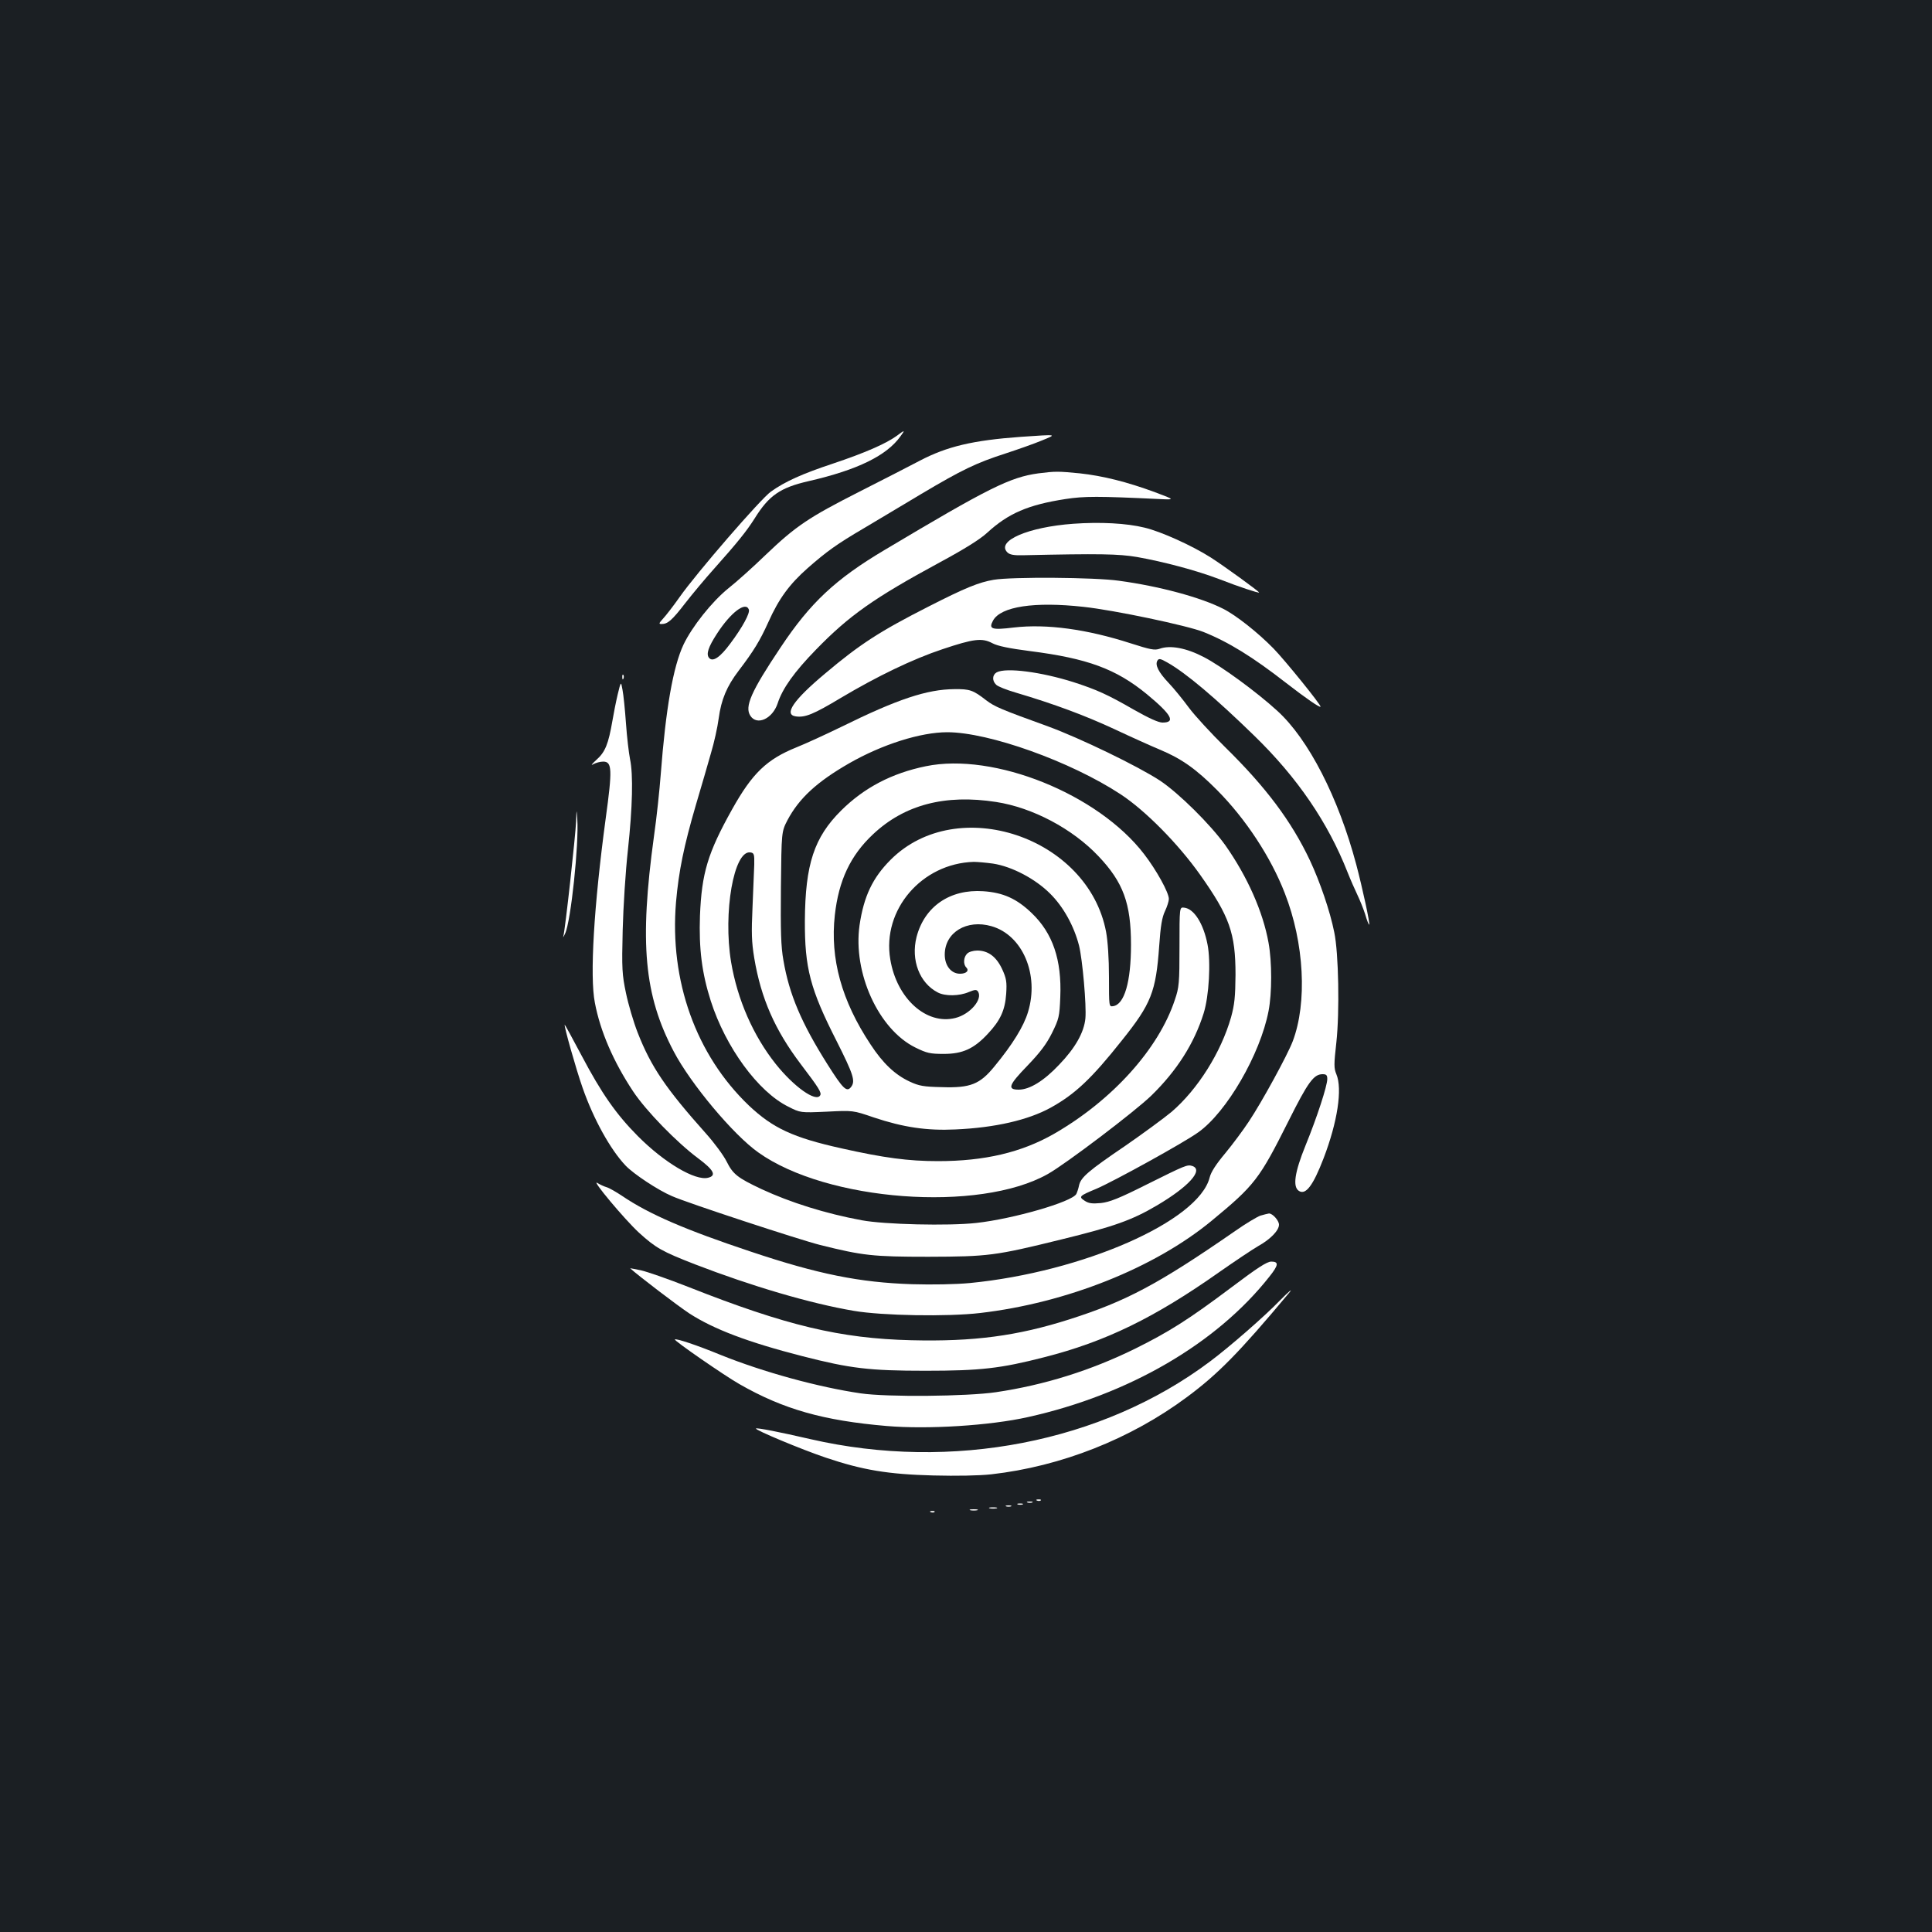 <?xml version="1.0" standalone="no"?>
<!DOCTYPE svg PUBLIC "-//W3C//DTD SVG 20010904//EN"
 "http://www.w3.org/TR/2001/REC-SVG-20010904/DTD/svg10.dtd">
<svg version="1.0" xmlns="http://www.w3.org/2000/svg"
 width="1000pt" height="1000pt" viewBox="0 0 1000 1000"
 preserveAspectRatio="xMidYMid meet">
<rect width="100%" height="100%" fill="#1b1f23"/>
<g transform="translate(0,1000) scale(0.1,-0.1)"
fill="#ffffff" stroke="none">
<path d="M4640 7743 c-56 -40 -163 -87 -327 -142 -160 -53 -249 -93 -322 -145
-52 -36 -386 -422 -473 -546 -33 -47 -72 -97 -86 -112 -22 -24 -23 -28 -8 -28
32 0 54 19 122 107 38 49 105 129 149 178 122 137 168 194 210 260 75 121 133
161 282 195 252 58 403 132 474 232 25 34 23 34 -21 1z"/>
<path d="M5285 7739 c-250 -18 -384 -50 -525 -124 -47 -25 -186 -96 -310 -159
-264 -134 -330 -178 -488 -329 -64 -62 -151 -140 -193 -173 -85 -69 -187 -198
-231 -290 -54 -115 -92 -331 -118 -672 -6 -79 -21 -223 -35 -320 -76 -554 -51
-823 102 -1114 88 -168 309 -432 438 -523 354 -253 1143 -312 1498 -112 93 52
454 326 537 407 132 129 221 269 270 425 28 89 38 267 20 357 -21 108 -70 185
-121 190 -24 3 -24 3 -24 -202 0 -188 -2 -211 -24 -275 -84 -255 -325 -521
-626 -694 -168 -96 -359 -141 -600 -141 -154 0 -280 17 -499 66 -252 56 -356
105 -480 222 -274 262 -411 646 -377 1052 14 161 41 292 103 504 28 94 63 215
78 268 16 53 34 134 40 180 13 97 42 166 103 246 79 104 110 155 154 252 54
121 109 196 203 279 99 87 152 125 290 206 63 38 197 117 298 178 212 126 285
161 437 210 61 20 144 49 185 66 83 34 87 33 -105 20z m-1409 -894 c7 -18 -33
-92 -96 -176 -53 -72 -91 -97 -110 -74 -16 19 -4 56 41 125 71 110 149 169
165 125z"/>
<path d="M5375 7550 c-147 -20 -257 -75 -797 -397 -254 -151 -384 -273 -537
-503 -154 -230 -188 -308 -157 -355 34 -52 114 -16 141 64 25 78 87 164 198
278 172 177 301 268 641 452 126 68 208 119 245 153 110 101 212 145 406 175
97 15 169 15 484 0 84 -4 84 -4 -20 35 -146 54 -271 85 -390 98 -112 11 -127
11 -214 0z"/>
<path d="M5555 7289 c-234 -17 -400 -89 -341 -148 12 -12 33 -16 79 -15 401 9
496 7 592 -9 140 -25 306 -69 427 -115 105 -41 201 -72 205 -69 3 4 -185 140
-251 182 -96 61 -257 134 -342 154 -93 23 -230 30 -369 20z"/>
<path d="M5143 6999 c-76 -13 -146 -41 -336 -138 -252 -128 -356 -195 -536
-347 -164 -137 -216 -213 -152 -222 48 -7 92 11 232 95 188 112 374 202 528
253 161 54 204 59 257 31 28 -15 87 -27 195 -41 298 -38 445 -92 605 -223 128
-106 151 -147 81 -147 -21 0 -71 23 -147 66 -139 80 -193 104 -313 143 -167
53 -349 77 -398 51 -23 -13 -25 -43 -3 -64 8 -9 54 -27 102 -41 199 -59 357
-118 508 -188 87 -41 194 -89 237 -107 111 -46 188 -100 297 -210 148 -149
278 -347 350 -533 101 -258 117 -567 41 -767 -27 -71 -159 -313 -227 -415 -29
-44 -84 -118 -122 -164 -47 -56 -74 -97 -81 -126 -57 -226 -657 -489 -1241
-546 -76 -7 -194 -9 -300 -6 -271 9 -486 52 -835 169 -336 112 -525 193 -665
288 -30 20 -66 41 -80 45 -14 4 -35 14 -48 22 -36 23 141 -189 215 -257 87
-79 118 -97 290 -164 293 -113 598 -203 823 -241 147 -25 484 -31 654 -11 446
52 901 233 1197 477 224 185 247 215 398 516 102 204 131 243 177 243 19 0 24
-5 24 -25 0 -35 -53 -198 -113 -345 -56 -138 -67 -213 -34 -234 35 -23 73 26
128 169 72 188 98 359 66 435 -13 31 -13 50 0 165 17 155 12 462 -11 570 -22
110 -74 261 -126 372 -96 203 -228 379 -439 586 -72 71 -157 163 -188 205 -31
42 -78 100 -104 127 -53 56 -72 94 -58 116 7 12 16 10 51 -10 96 -54 250 -184
451 -380 222 -216 380 -447 482 -706 15 -38 38 -90 50 -115 12 -25 31 -71 41
-102 9 -32 19 -56 21 -54 5 5 -35 190 -67 311 -92 346 -247 649 -409 796 -106
97 -289 231 -380 278 -90 47 -174 63 -229 43 -26 -9 -49 -4 -149 28 -226 73
-435 102 -606 82 -115 -14 -131 -8 -107 36 40 73 215 99 468 71 159 -17 538
-97 621 -130 130 -52 256 -130 428 -264 102 -79 173 -128 178 -123 6 6 -187
244 -243 301 -81 83 -195 173 -261 206 -116 59 -331 117 -539 145 -124 18
-555 21 -649 5z"/>
<path d="M3221 6494 c0 -11 3 -14 6 -6 3 7 2 16 -1 19 -3 4 -6 -2 -5 -13z"/>
<path d="M3197 6405 c-9 -38 -21 -99 -27 -135 -21 -121 -37 -162 -83 -203 -23
-21 -31 -31 -17 -23 14 8 37 14 53 14 45 -1 47 -40 12 -295 -61 -452 -83 -816
-56 -953 28 -148 96 -305 198 -459 67 -101 226 -264 336 -346 82 -61 97 -90
52 -101 -66 -17 -227 78 -364 216 -112 113 -187 220 -291 417 -47 89 -86 160
-87 159 -5 -5 58 -228 92 -325 57 -164 145 -322 223 -404 42 -44 169 -128 240
-158 78 -35 660 -226 767 -253 221 -55 272 -61 560 -61 311 1 345 5 690 90
270 66 365 100 492 175 165 97 245 185 184 205 -26 8 -35 4 -236 -96 -143 -72
-192 -91 -237 -96 -45 -4 -63 -2 -84 12 -32 21 -28 25 61 62 89 38 452 238
527 292 147 104 321 404 364 628 18 93 18 254 0 353 -29 162 -110 343 -223
504 -78 109 -241 270 -338 335 -114 75 -416 221 -580 281 -246 89 -276 102
-320 135 -68 53 -85 59 -165 58 -141 -1 -293 -51 -585 -195 -82 -40 -187 -88
-232 -106 -154 -62 -229 -134 -333 -320 -127 -227 -158 -331 -167 -552 -6
-171 10 -297 56 -441 77 -240 245 -470 401 -547 63 -32 63 -32 199 -26 136 7
136 7 244 -30 153 -51 274 -69 422 -62 206 9 377 49 492 112 127 70 213 151
370 349 152 190 176 251 193 489 7 104 15 149 30 180 11 23 20 52 20 63 0 33
-64 149 -128 232 -238 311 -777 528 -1130 455 -176 -36 -319 -111 -438 -229
-140 -139 -186 -278 -188 -570 -1 -245 27 -354 165 -625 86 -171 97 -205 75
-235 -23 -31 -42 -12 -123 116 -135 214 -198 362 -228 538 -13 72 -15 151 -13
379 3 287 3 287 34 347 60 113 152 198 319 294 171 98 370 161 508 161 215 0
638 -151 897 -321 128 -84 298 -256 412 -417 152 -215 183 -302 183 -517 -1
-115 -5 -154 -23 -220 -52 -182 -172 -373 -308 -490 -41 -34 -149 -113 -240
-176 -190 -129 -230 -163 -239 -205 -3 -16 -10 -36 -14 -44 -22 -41 -327 -129
-518 -150 -144 -16 -476 -8 -593 14 -189 35 -369 92 -518 161 -125 59 -148 77
-181 143 -16 32 -64 97 -107 145 -208 233 -284 345 -353 521 -22 56 -49 148
-61 206 -20 95 -22 125 -17 325 3 121 15 308 27 415 24 223 28 390 11 471 -6
30 -16 113 -21 185 -5 71 -13 149 -18 174 -8 45 -8 45 -25 -25z m1959 -556
c188 -29 395 -138 530 -281 128 -135 168 -244 168 -458 0 -192 -34 -310 -93
-318 -21 -3 -21 -1 -21 151 0 95 -6 186 -15 234 -93 491 -770 718 -1115 373
-93 -93 -139 -189 -161 -339 -35 -246 98 -539 289 -633 59 -29 76 -33 147 -33
98 0 156 27 227 103 66 70 90 123 96 208 4 62 1 80 -21 128 -30 64 -72 96
-129 96 -20 0 -44 -7 -52 -16 -19 -18 -21 -55 -5 -71 17 -17 1 -33 -32 -33
-46 0 -79 42 -79 99 0 115 114 184 242 147 161 -46 248 -251 189 -444 -22 -74
-80 -168 -174 -282 -75 -92 -124 -112 -272 -107 -94 2 -118 6 -167 29 -75 35
-138 94 -202 192 -150 226 -210 444 -185 669 20 180 81 309 197 418 163 154
374 209 638 168z m-1252 -324 c-1 -33 -5 -132 -9 -221 -6 -132 -5 -178 9 -263
35 -209 107 -372 240 -548 95 -125 110 -149 101 -163 -22 -36 -136 45 -230
163 -116 146 -198 332 -231 528 -42 255 14 579 100 567 19 -3 21 -9 20 -63z
m1236 5 c98 -15 219 -79 295 -155 69 -68 124 -168 150 -269 18 -72 39 -311 33
-377 -7 -73 -53 -154 -136 -240 -79 -84 -153 -129 -209 -129 -61 0 -52 24 44
123 67 70 99 112 128 170 36 73 39 85 43 186 8 193 -39 331 -148 435 -78 75
-148 106 -250 113 -173 12 -305 -79 -346 -237 -30 -119 15 -238 110 -287 38
-20 111 -19 160 2 32 13 40 14 48 3 26 -40 -41 -118 -117 -137 -150 -38 -304
101 -337 304 -43 256 163 496 432 504 19 0 64 -4 100 -9z"/>
<path d="M2982 5750 c-3 -74 -57 -565 -66 -595 -4 -11 1 -5 9 13 30 63 72 465
63 592 -4 55 -4 55 -6 -10z"/>
<path d="M6524 3708 c-17 -6 -76 -41 -130 -79 -399 -276 -564 -364 -859 -458
-270 -86 -496 -116 -819 -108 -367 9 -647 76 -1151 275 -104 41 -216 80 -248
87 -32 7 -57 11 -55 10 43 -39 245 -193 307 -234 126 -81 301 -148 586 -221
246 -63 344 -75 635 -75 286 0 389 12 615 70 318 81 570 204 905 440 80 56
171 117 202 135 63 35 108 81 108 111 0 22 -34 59 -52 58 -7 -1 -27 -6 -44
-11z"/>
<path d="M6373 3336 c-220 -165 -319 -228 -498 -317 -230 -113 -470 -188 -720
-225 -150 -22 -563 -26 -700 -6 -219 32 -504 110 -725 199 -124 51 -230 86
-237 80 -5 -6 255 -186 334 -231 227 -130 434 -189 763 -217 212 -18 533 2
730 46 522 116 977 380 1251 728 47 59 49 77 9 77 -22 0 -72 -32 -207 -134z"/>
<path d="M6625 3269 c-76 -79 -259 -239 -362 -316 -558 -419 -1337 -570 -2068
-402 -160 37 -277 60 -282 55 -7 -7 237 -109 362 -151 190 -64 322 -86 556
-92 121 -3 236 -1 300 6 362 41 721 183 1013 400 159 118 269 229 524 534 30
35 5 15 -43 -34z"/>
<path d="M5368 2233 c7 -3 16 -2 19 1 4 3 -2 6 -13 5 -11 0 -14 -3 -6 -6z"/>
<path d="M5318 2223 c6 -2 18 -2 25 0 6 3 1 5 -13 5 -14 0 -19 -2 -12 -5z"/>
<path d="M5268 2213 c6 -2 18 -2 25 0 6 3 1 5 -13 5 -14 0 -19 -2 -12 -5z"/>
<path d="M5208 2203 c6 -2 18 -2 25 0 6 3 1 5 -13 5 -14 0 -19 -2 -12 -5z"/>
<path d="M5123 2193 c9 -2 25 -2 35 0 9 3 1 5 -18 5 -19 0 -27 -2 -17 -5z"/>
<path d="M5023 2183 c9 -2 25 -2 35 0 9 3 1 5 -18 5 -19 0 -27 -2 -17 -5z"/>
<path d="M4818 2173 c7 -3 16 -2 19 1 4 3 -2 6 -13 5 -11 0 -14 -3 -6 -6z"/>
</g>
</svg>
